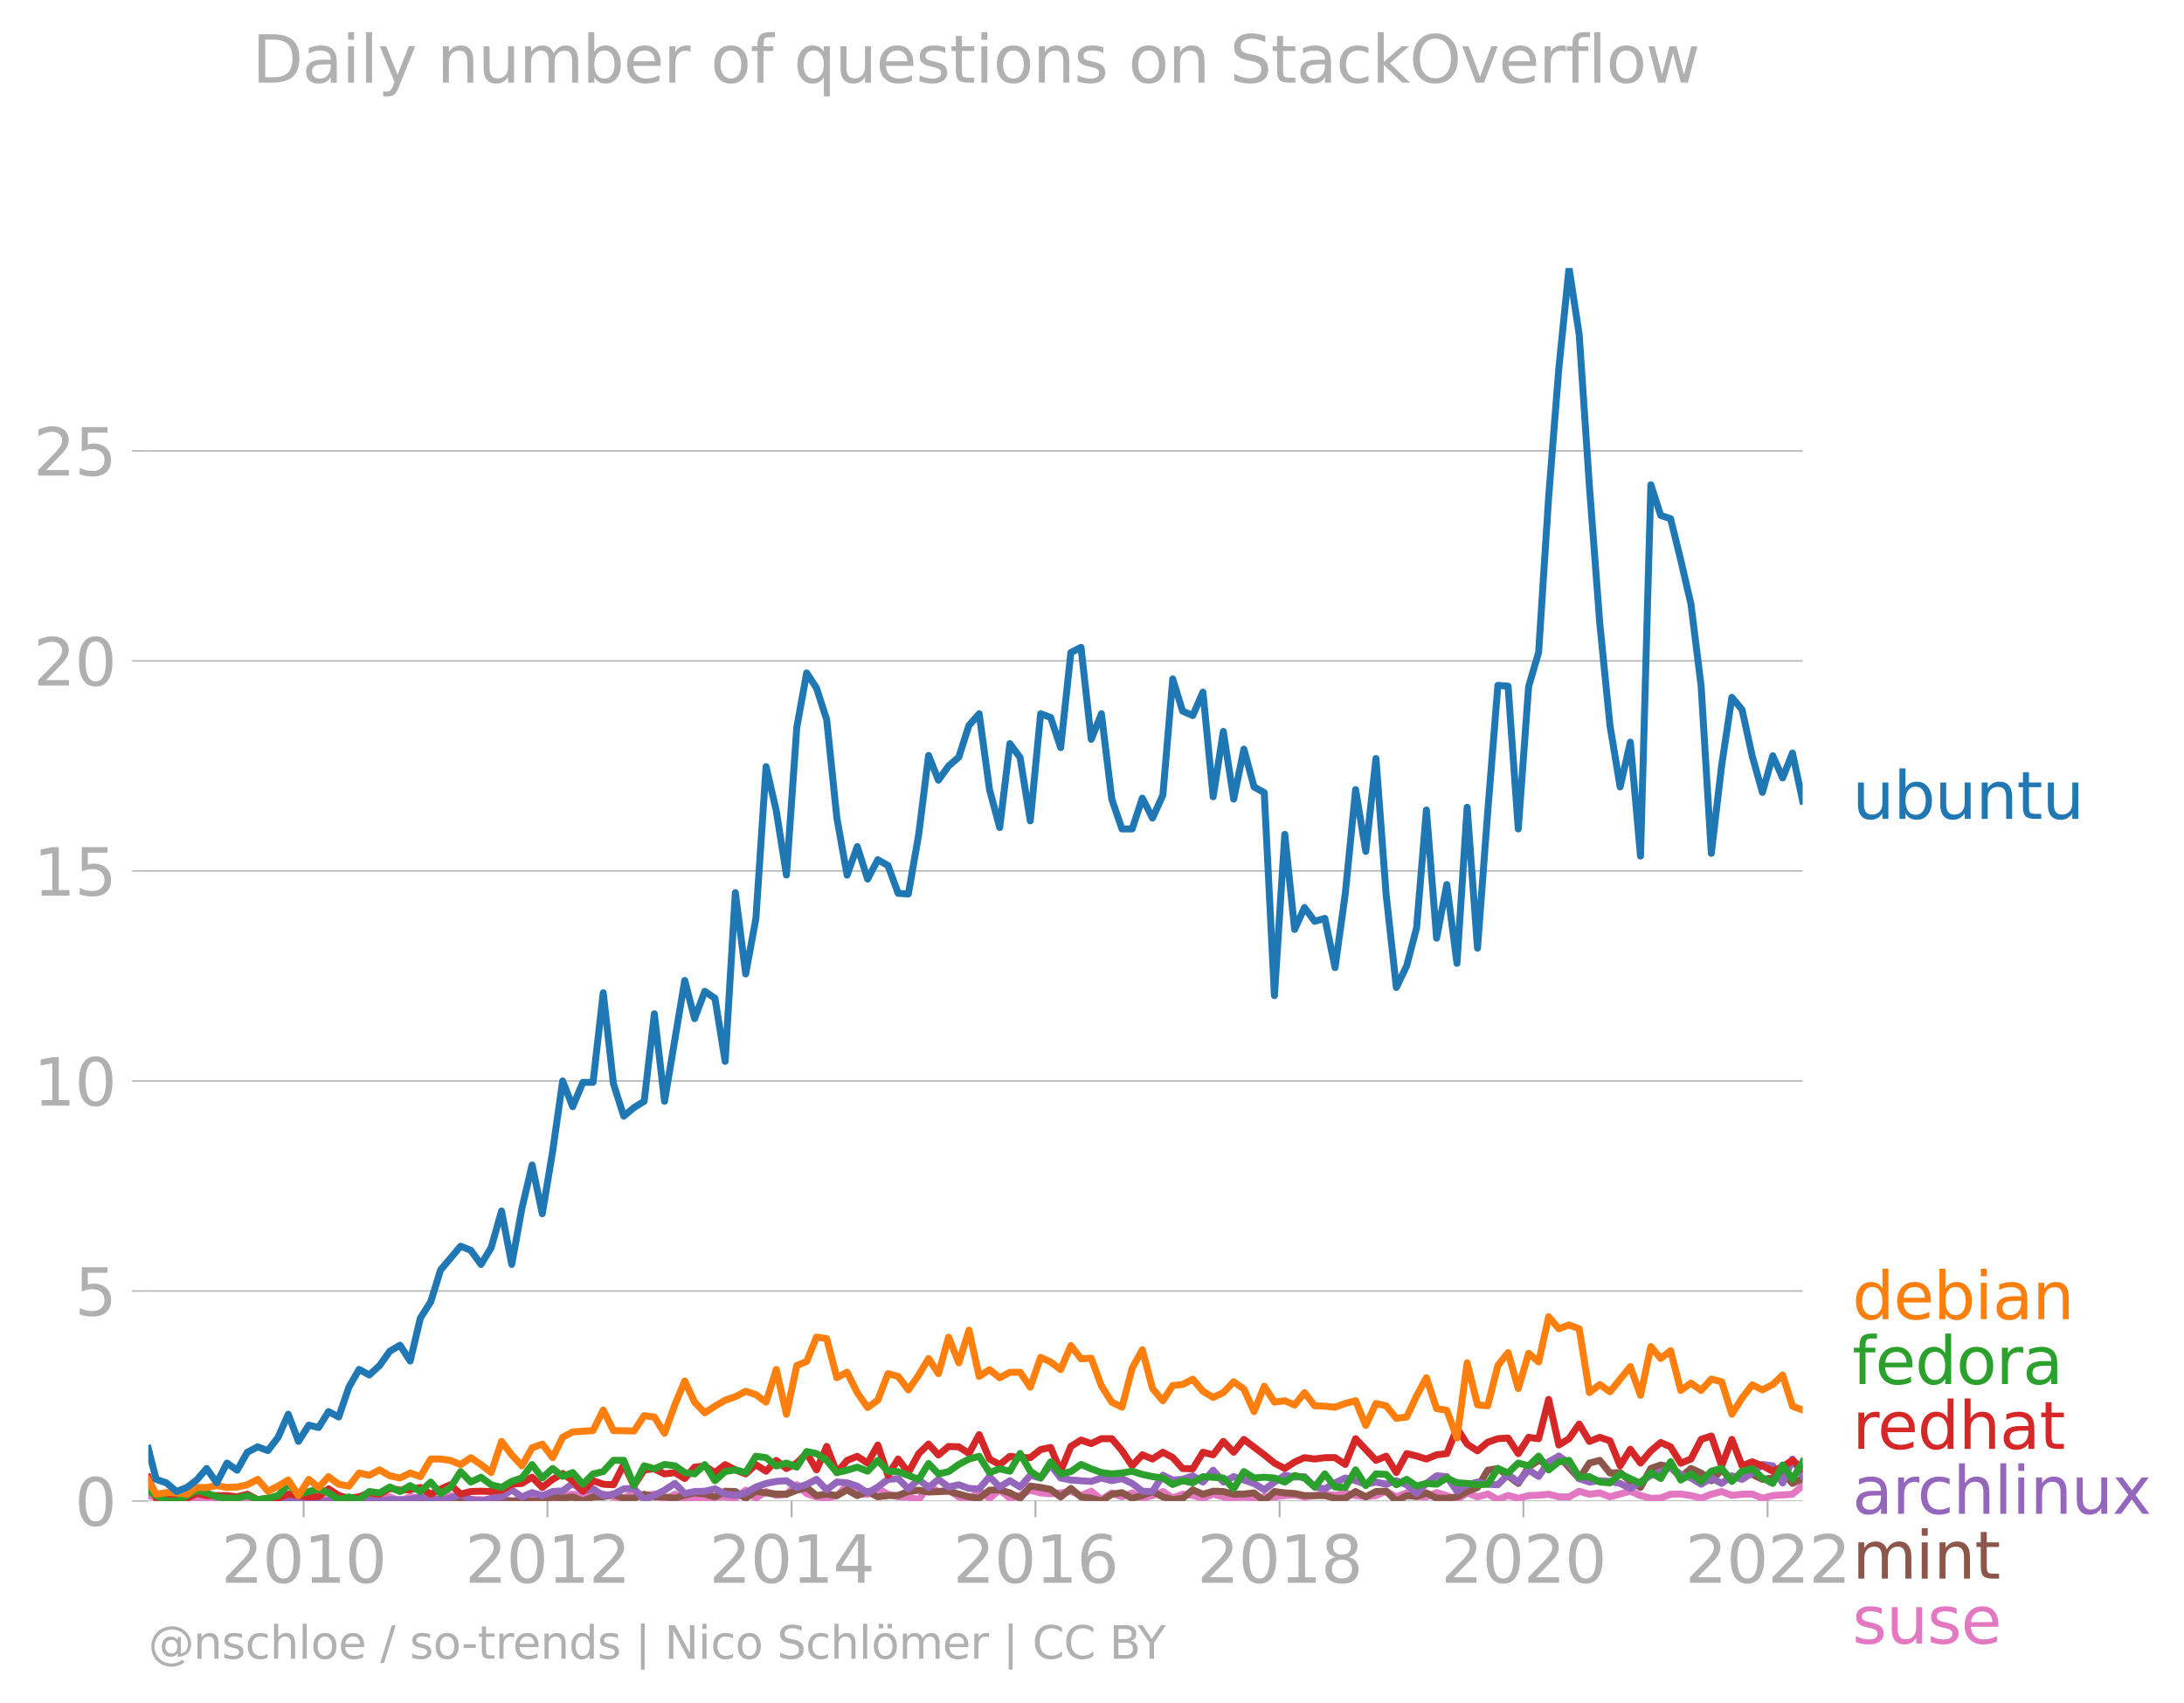 <svg xmlns:xlink="http://www.w3.org/1999/xlink" width="628.598" height="489.969" viewBox="0 0 471.449 367.477" xmlns="http://www.w3.org/2000/svg"><defs><style>*{stroke-linejoin:round;stroke-linecap:butt}</style></defs><g id="figure_1"><path d="M0 367.477h471.449V0H0v367.477z" style="fill:none" id="patch_1"/><g id="axes_1"><path d="M32.015 323.95h357.12V57.838H32.015V323.95z" style="fill:none" id="patch_2"/><g id="matplotlib.axis_1"><g id="xtick_1"><g id="line2d_1"><defs><path id="m02e61e4be1" d="M0 0v3.5" style="stroke:#b0b0b0;stroke-width:.4"/></defs><use xlink:href="#m02e61e4be1" x="65.542" y="323.95" style="fill:#b0b0b0;stroke:#b0b0b0;stroke-width:.4"/></g><g style="fill:#b0b0b0" transform="matrix(.14 0 0 -.14 47.727 341.588)" id="text_1"><defs><path id="DejaVuSans-32" d="M1228 531h2203V0H469v531q359 372 979 998 621 627 780 809 303 340 423 576 121 236 121 464 0 372-261 606-261 235-680 235-297 0-627-103-329-103-704-313v638q381 153 712 231 332 78 607 78 725 0 1156-363 431-362 431-968 0-288-108-546-107-257-392-607-78-91-497-524-418-433-1181-1211z" transform="scale(.016)"/><path id="DejaVuSans-30" d="M2034 4250q-487 0-733-480-245-479-245-1442 0-959 245-1439 246-480 733-480 491 0 736 480 246 480 246 1439 0 963-246 1442-245 480-736 480zm0 500q785 0 1199-621 414-620 414-1801 0-1178-414-1799Q2819-91 2034-91q-784 0-1198 620-414 621-414 1799 0 1181 414 1801 414 621 1198 621z" transform="scale(.016)"/><path id="DejaVuSans-31" d="M794 531h1031v3560L703 3866v575l1116 225h631V531h1031V0H794v531z" transform="scale(.016)"/></defs><use xlink:href="#DejaVuSans-32"/><use xlink:href="#DejaVuSans-30" x="63.623"/><use xlink:href="#DejaVuSans-31" x="127.246"/><use xlink:href="#DejaVuSans-30" x="190.869"/></g></g><g id="xtick_2"><use xlink:href="#m02e61e4be1" x="118.177" y="323.95" style="fill:#b0b0b0;stroke:#b0b0b0;stroke-width:.4" id="line2d_2"/><g style="fill:#b0b0b0" transform="matrix(.14 0 0 -.14 100.362 341.588)" id="text_2"><use xlink:href="#DejaVuSans-32"/><use xlink:href="#DejaVuSans-30" x="63.623"/><use xlink:href="#DejaVuSans-31" x="127.246"/><use xlink:href="#DejaVuSans-32" x="190.869"/></g></g><g id="xtick_3"><use xlink:href="#m02e61e4be1" x="170.883" y="323.95" style="fill:#b0b0b0;stroke:#b0b0b0;stroke-width:.4" id="line2d_3"/><g style="fill:#b0b0b0" transform="matrix(.14 0 0 -.14 153.068 341.588)" id="text_3"><defs><path id="DejaVuSans-34" d="M2419 4116 825 1625h1594v2491zm-166 550h794V1625h666v-525h-666V0h-628v1100H313v609l1940 2957z" transform="scale(.016)"/></defs><use xlink:href="#DejaVuSans-32"/><use xlink:href="#DejaVuSans-30" x="63.623"/><use xlink:href="#DejaVuSans-31" x="127.246"/><use xlink:href="#DejaVuSans-34" x="190.869"/></g></g><g id="xtick_4"><use xlink:href="#m02e61e4be1" x="223.517" y="323.95" style="fill:#b0b0b0;stroke:#b0b0b0;stroke-width:.4" id="line2d_4"/><g style="fill:#b0b0b0" transform="matrix(.14 0 0 -.14 205.702 341.588)" id="text_4"><defs><path id="DejaVuSans-36" d="M2113 2584q-425 0-674-291-248-290-248-796 0-503 248-796 249-292 674-292t673 292q248 293 248 796 0 506-248 796-248 291-673 291zm1253 1979v-575q-238 112-480 171-242 60-480 60-625 0-955-422-329-422-376-1275 184 272 462 417 279 145 613 145 703 0 1111-427 408-426 408-1160 0-719-425-1154Q2819-91 2113-91q-810 0-1238 620-428 621-428 1799 0 1106 525 1764t1409 658q238 0 480-47t505-140z" transform="scale(.016)"/></defs><use xlink:href="#DejaVuSans-32"/><use xlink:href="#DejaVuSans-30" x="63.623"/><use xlink:href="#DejaVuSans-31" x="127.246"/><use xlink:href="#DejaVuSans-36" x="190.869"/></g></g><g id="xtick_5"><use xlink:href="#m02e61e4be1" x="276.224" y="323.95" style="fill:#b0b0b0;stroke:#b0b0b0;stroke-width:.4" id="line2d_5"/><g style="fill:#b0b0b0" transform="matrix(.14 0 0 -.14 258.409 341.588)" id="text_5"><defs><path id="DejaVuSans-38" d="M2034 2216q-450 0-708-241-257-241-257-662 0-422 257-663 258-241 708-241t709 242q260 243 260 662 0 421-258 662-257 241-711 241zm-631 268q-406 100-633 378-226 279-226 679 0 559 398 884 399 325 1092 325 697 0 1094-325t397-884q0-400-227-679-226-278-629-378 456-106 710-416 255-309 255-755 0-679-414-1042Q2806-91 2034-91q-771 0-1186 362-414 363-414 1042 0 446 256 755 257 310 713 416zm-231 997q0-362 226-565 227-203 636-203 407 0 636 203 230 203 230 565 0 363-230 566-229 203-636 203-409 0-636-203-226-203-226-566z" transform="scale(.016)"/></defs><use xlink:href="#DejaVuSans-32"/><use xlink:href="#DejaVuSans-30" x="63.623"/><use xlink:href="#DejaVuSans-31" x="127.246"/><use xlink:href="#DejaVuSans-38" x="190.869"/></g></g><g id="xtick_6"><use xlink:href="#m02e61e4be1" x="328.858" y="323.95" style="fill:#b0b0b0;stroke:#b0b0b0;stroke-width:.4" id="line2d_6"/><g style="fill:#b0b0b0" transform="matrix(.14 0 0 -.14 311.043 341.588)" id="text_6"><use xlink:href="#DejaVuSans-32"/><use xlink:href="#DejaVuSans-30" x="63.623"/><use xlink:href="#DejaVuSans-32" x="127.246"/><use xlink:href="#DejaVuSans-30" x="190.869"/></g></g><g id="xtick_7"><use xlink:href="#m02e61e4be1" x="381.564" y="323.95" style="fill:#b0b0b0;stroke:#b0b0b0;stroke-width:.4" id="line2d_7"/><g style="fill:#b0b0b0" transform="matrix(.14 0 0 -.14 363.75 341.588)" id="text_7"><use xlink:href="#DejaVuSans-32"/><use xlink:href="#DejaVuSans-30" x="63.623"/><use xlink:href="#DejaVuSans-32" x="127.246"/><use xlink:href="#DejaVuSans-32" x="190.869"/></g></g></g><g id="matplotlib.axis_2"><g id="ytick_1"><path d="M32.015 323.95h357.12" clip-path="url(#pb29ec83e7a)" style="fill:none;stroke:#b0b0b0;stroke-width:.3;stroke-linecap:square" id="line2d_8"/><g id="line2d_9"><defs><path id="m8f92de6a23" d="M0 0h-3.5" style="stroke:#b0b0b0;stroke-width:.3"/></defs><use xlink:href="#m8f92de6a23" x="32.015" y="323.95" style="fill:#b0b0b0;stroke:#b0b0b0;stroke-width:.3"/></g><use xlink:href="#DejaVuSans-30" style="fill:#b0b0b0" transform="matrix(.14 0 0 -.14 16.108 329.269)" id="text_8"/></g><g id="ytick_2"><path d="M32.015 278.623h357.12" clip-path="url(#pb29ec83e7a)" style="fill:none;stroke:#b0b0b0;stroke-width:.3;stroke-linecap:square" id="line2d_10"/><use xlink:href="#m8f92de6a23" x="32.015" y="278.623" style="fill:#b0b0b0;stroke:#b0b0b0;stroke-width:.3" id="line2d_11"/><g style="fill:#b0b0b0" transform="matrix(.14 0 0 -.14 16.108 283.942)" id="text_9"><defs><path id="DejaVuSans-35" d="M691 4666h2478v-532H1269V2991q137 47 274 70 138 23 276 23 781 0 1237-428 457-428 457-1159 0-753-469-1171Q2575-91 1722-91q-294 0-599 50Q819 9 494 109v635q281-153 581-228t634-75q541 0 856 284 316 284 316 772 0 487-316 771-315 285-856 285-253 0-505-56-251-56-513-175v2344z" transform="scale(.016)"/></defs><use xlink:href="#DejaVuSans-35"/></g></g><g id="ytick_3"><path d="M32.015 233.296h357.12" clip-path="url(#pb29ec83e7a)" style="fill:none;stroke:#b0b0b0;stroke-width:.3;stroke-linecap:square" id="line2d_12"/><use xlink:href="#m8f92de6a23" x="32.015" y="233.296" style="fill:#b0b0b0;stroke:#b0b0b0;stroke-width:.3" id="line2d_13"/><g style="fill:#b0b0b0" transform="matrix(.14 0 0 -.14 7.2 238.615)" id="text_10"><use xlink:href="#DejaVuSans-31"/><use xlink:href="#DejaVuSans-30" x="63.623"/></g></g><g id="ytick_4"><path d="M32.015 187.97h357.12" clip-path="url(#pb29ec83e7a)" style="fill:none;stroke:#b0b0b0;stroke-width:.3;stroke-linecap:square" id="line2d_14"/><use xlink:href="#m8f92de6a23" x="32.015" y="187.97" style="fill:#b0b0b0;stroke:#b0b0b0;stroke-width:.3" id="line2d_15"/><g style="fill:#b0b0b0" transform="matrix(.14 0 0 -.14 7.2 193.288)" id="text_11"><use xlink:href="#DejaVuSans-31"/><use xlink:href="#DejaVuSans-35" x="63.623"/></g></g><g id="ytick_5"><path d="M32.015 142.643h357.12" clip-path="url(#pb29ec83e7a)" style="fill:none;stroke:#b0b0b0;stroke-width:.3;stroke-linecap:square" id="line2d_16"/><use xlink:href="#m8f92de6a23" x="32.015" y="142.643" style="fill:#b0b0b0;stroke:#b0b0b0;stroke-width:.3" id="line2d_17"/><g style="fill:#b0b0b0" transform="matrix(.14 0 0 -.14 7.2 147.962)" id="text_12"><use xlink:href="#DejaVuSans-32"/><use xlink:href="#DejaVuSans-30" x="63.623"/></g></g><g id="ytick_6"><path d="M32.015 97.316h357.12" clip-path="url(#pb29ec83e7a)" style="fill:none;stroke:#b0b0b0;stroke-width:.3;stroke-linecap:square" id="line2d_18"/><use xlink:href="#m8f92de6a23" x="32.015" y="97.316" style="fill:#b0b0b0;stroke:#b0b0b0;stroke-width:.3" id="line2d_19"/><g style="fill:#b0b0b0" transform="matrix(.14 0 0 -.14 7.2 102.635)" id="text_13"><use xlink:href="#DejaVuSans-32"/><use xlink:href="#DejaVuSans-35" x="63.623"/></g></g></g><path d="m32.015 322.817 1.694.256 2.2.877h4.434l2.127-.324 2.127.031 2.199.293h2.199l2.2-.302 2.198.302h2.235l2.2-.605 2.199.312 2.199-.312 2.199.312h6.489l2.199-.312 2.2.605 2.198-.302 2.2.302 2.234-.585 2.2-.322 2.199.907 2.199-.907 4.434.614 2.127-.03 2.127-.847 2.2.565 2.198.312 2.2-.01 2.198.303 2.236-.585 2.199.585 4.398-.605 2.199-.565 2.235.877 2.163-.958 2.163-.211 2.2.253 2.198.04 2.2-.342 2.199.634 2.235.292 2.199-1.228 2.2.643 2.198-.341 2.2 1.218 2.234-1.17 2.127 1.139 2.127-.553 2.2.877 2.199-.877 2.199-.03 2.199.322 2.235-1.755 2.2 1.735 2.198-1.442 2.2.838 2.198-.253 2.236-2.047 2.127 1.89 2.127.742 2.199.272 2.199-.565 2.199-2.154 2.199 1.862h2.235l2.2-1.258 2.198 1.258 2.2.555 2.199.03 2.235.584 2.127-2.945 2.127 1.19 2.199-.37 2.199 1.54 2.199.878 2.2-2.34 2.234 1.755 2.2-1.833 2.198 1.833 2.2-.624 2.199-1.13 2.235.584 2.163.192 2.163-.192 2.2-.36 2.198.945 2.2-.945 2.198 1.822 2.236-1.462 2.199.848 2.199-.848 2.199 1.15 2.199-.565 2.235-.877 2.127 1.4 2.127-.815 2.2.253 2.198.624 2.2-.926 2.199.634 2.235.292 2.199-.322 2.199.322 2.199-.322 2.2.03 2.234-.293 2.127-.125 2.127.418 4.398-.585 2.2.253 2.199-.546 2.235.585 2.199.263 2.199-.263 2.2-.945 2.198 1.238 2.235-.878 2.127.784 2.127.094 2.2-.936 2.199.643 2.199.868 2.199-1.453 2.235.878 2.199-.634 2.2 1.218 2.198-.916 2.2.624 2.235-.585 2.163-.08 2.163-.212 2.199.555 2.199.03 2.199-1.238 2.199.653 2.235-.293 2.2.848 4.397-1.208 2.2.945 2.235.585 2.127-.063 2.127-.814 2.199-.05 2.199.342 2.2.565 2.198-.857 2.235-.585 2.2.838 2.199-.253 2.199-.05 2.199.927 2.235-.585 4.254-.292 2.199-1.862h0" clip-path="url(#pb29ec83e7a)" style="fill:none;stroke:#e377c2;stroke-width:1.5;stroke-linecap:square" id="line2d_20"/><path d="m57.827 323.95 2.2-.293 2.199-.614 2.199.907h21.919l2.199-.302 2.199.01 2.235.292h6.453l2.2-.293 2.198.293 2.2-.293 2.235.293h8.796l2.235-.877 2.163.252 2.163-.252 2.2.877 2.198-.877 2.2-.03 2.199-.555 2.235.877 2.199-.02 2.2-.857 2.198.555 2.2.03 2.234.292 2.127-.71 2.127-.46 2.2.244 2.199.634 2.199-1.238 2.199.068 2.235 1.462 2.2-1.53 2.198.36 2.2.244 2.198.049 2.236-.878 2.127-.574 2.127 1.744 2.199-.341 2.199.341 2.199-1.248 2.199 1.248 2.235-.877 2.2 1.14 2.198-.263 2.2-.039 2.199-.838 2.235-.293 2.127.397 4.326-.172 4.398 1.208 2.2.322 2.234-1.755 2.2-.078 2.198.663 2.2 1.15 2.199-2.612 2.235.293 2.163.423 2.163 1.624 2.2-1.843 2.198 1.843 2.2.272 2.198.605 2.236-1.462 2.199-.351 2.199 1.228 2.199-.624 2.199-.838 2.235 1.17 2.127.553 2.127-.261 2.2-1.833 2.198.956 2.2-.653 2.199.068 2.235.585 2.199-.05 2.199-.243 2.199 1.755 2.2-2.047 2.234.292 2.127.136 2.127.45h4.398l2.2.564 2.199.02 2.235-1.462 2.199 1.14 2.199-1.14 2.2-.068 2.198 2.115 2.235-1.17 2.127.199 2.127-.784 2.2 1.15 2.199.02 2.199-.322 2.199-1.14 2.235-.877 2.199-3.724 2.2-.37 4.397 3.216 2.236-3.509 2.163-1.442 2.163.857 2.199-1.774 4.398 4.835 2.199-3.353 2.235-.585 2.2 2.73 2.198-.098 2.2 1.91 2.199 1.307 2.235-4.095 2.127-.751 2.127.459 2.199 2.174 2.199-1.882 2.2.975 2.198 1.657 2.235-2.34 2.2 2.194 2.199-1.316 2.199.107 2.199 1.063 2.235-.293 2.127-1.18 2.127 2.35 2.199-1.033h0" clip-path="url(#pb29ec83e7a)" style="fill:none;stroke:#8c564b;stroke-width:1.5;stroke-linecap:square" id="line2d_21"/><path d="m60.027 323.95 2.199-.302 2.199.01 2.235.292h6.453l2.2-.585 2.198.585 2.2-.293 2.234.293 2.2-.302h4.398l2.199-.575 4.362.553 2.127-.261 2.2-.926 2.198 1.218 2.2.293 2.198-.585 2.236-.292 2.199-1.54 2.199 1.54 2.199-.936 2.199.643 2.235-.877 2.163-.141 2.163-1.614 2.2 1.687 2.198-.517 2.2 1.423 2.199-.253 2.235-1.17 2.199-.088 2.2 2.427 2.198-.916 2.2-1.13 2.234-1.463 2.127 2.183 2.127-.428 2.2-.068 2.199-.517 2.199 1.12 2.199.342 2.235-.585 2.2-1.267 2.198-.78 2.2-.429 2.198-.156 2.236 1.463 2.127-.638 2.127-1.117 2.199 2.261 2.199-1.676 2.199.165 2.199.712 2.235 1.462 2.2-1.267 2.198-1.657 2.2-.156 2.199 2.203 2.235-2.047 2.127 1.765 2.127-1.765 2.199 1.657 2.199-.487 2.199.79 2.2.087 2.234-2.632 2.2 2.242 2.198-1.365 2.2 1.365 2.199-2.534 2.235.584 2.163-2.843 2.163 2.843 2.2.44 4.397.301 2.2-.74 2.235.584 2.199-.448 2.199 1.033 2.199 1.687 2.199.068 2.235-3.51 2.127 1.024 2.127-.146 2.2-.76 2.198 1.345 2.2-2.554 2.199 2.554 2.235-1.17 4.398 1.462 2.199 1.384 2.2-1.676 2.234-1.462 2.127.376 2.127-.084 2.2 2.242 2.198.39 2.2-1.297 2.199-1.043 2.235.585 2.199.76 2.199-.467 2.2.468 2.198-.76 2.235.877 2.127 1.89 2.127-2.183 2.2-1.637 2.199.175 2.199 3.149 2.199-1.394 2.235-.585 2.199.468 2.2.117 2.198-2.233 2.2 1.648 2.235-2.632 2.163 1.412 2.163-3.167 2.199-1.189 2.199 1.482 2.199 3.353 2.199.74 2.235-.292 2.2.156 2.198.43 2.2 1.081 4.434-2.836 2.127-.596 2.127-1.159 2.199 1.57 2.199.77 2.2 1.345 2.198-1.346 2.235 1.17 2.2-1.637 2.199.76 2.199-1.365 2.199-1.852 2.235.293 2.127 3.718 2.127-5.18 2.199 3.626h0" clip-path="url(#pb29ec83e7a)" style="fill:none;stroke:#9467bd;stroke-width:1.5;stroke-linecap:square" id="line2d_22"/><g style="fill:#1f77b4" transform="matrix(.14 0 0 -.14 399.849 176.724)" id="text_14"><defs><path id="DejaVuSans-75" d="M544 1381v2119h575V1403q0-497 193-746 194-248 582-248 465 0 735 297 271 297 271 810v1984h575V0h-575v538q-209-319-486-474-276-155-642-155-603 0-916 375-312 375-312 1097zm1447 2203z" transform="scale(.016)"/><path id="DejaVuSans-62" d="M3116 1747q0 634-261 995t-717 361q-457 0-718-361t-261-995q0-634 261-995t718-361q456 0 717 361t261 995zM1159 2969q182 312 458 463 277 152 661 152 638 0 1036-506 399-506 399-1331T3314 415Q2916-91 2278-91q-384 0-661 152-276 152-458 464V0H581v4863h578V2969z" transform="scale(.016)"/><path id="DejaVuSans-6e" d="M3513 2113V0h-575v2094q0 497-194 743-194 247-581 247-466 0-735-297-269-296-269-809V0H581v3500h578v-544q207 316 486 472 280 156 646 156 603 0 912-373 310-373 310-1098z" transform="scale(.016)"/><path id="DejaVuSans-74" d="M1172 4494v-994h1184v-447H1172V1153q0-428 117-550t477-122h590V0h-590q-666 0-919 248-253 249-253 905v1900H172v447h422v994h578z" transform="scale(.016)"/></defs><use xlink:href="#DejaVuSans-75"/><use xlink:href="#DejaVuSans-62" x="63.379"/><use xlink:href="#DejaVuSans-75" x="126.855"/><use xlink:href="#DejaVuSans-6e" x="190.234"/><use xlink:href="#DejaVuSans-74" x="253.613"/><use xlink:href="#DejaVuSans-75" x="292.822"/></g><g style="fill:#ff7f0e" transform="matrix(.14 0 0 -.14 399.849 284.704)" id="text_15"><defs><path id="DejaVuSans-64" d="M2906 2969v1894h575V0h-575v525q-181-312-458-464-276-152-664-152-634 0-1033 506-398 507-398 1332t398 1331q399 506 1033 506 388 0 664-152 277-151 458-463zM947 1747q0-634 261-995t717-361q456 0 718 361 263 361 263 995t-263 995q-262 361-718 361t-717-361q-261-361-261-995z" transform="scale(.016)"/><path id="DejaVuSans-65" d="M3597 1894v-281H953q38-594 358-905t892-311q331 0 642 81t618 244V178Q3153 47 2828-22t-659-69q-838 0-1327 487-489 488-489 1320 0 859 464 1363 464 505 1252 505 706 0 1117-455 411-454 411-1235zm-575 169q-6 471-264 752-258 282-683 282-481 0-770-272t-333-766l2050 4z" transform="scale(.016)"/><path id="DejaVuSans-69" d="M603 3500h575V0H603v3500zm0 1363h575v-729H603v729z" transform="scale(.016)"/><path id="DejaVuSans-61" d="M2194 1759q-697 0-966-159t-269-544q0-306 202-486 202-179 548-179 479 0 768 339t289 901v128h-572zm1147 238V0h-575v531q-197-318-491-470T1556-91q-537 0-855 302-317 302-317 808 0 590 395 890 396 300 1180 300h807v57q0 397-261 614t-733 217q-300 0-585-72-284-72-546-216v532q315 122 612 182 297 61 578 61 760 0 1135-394 375-393 375-1193z" transform="scale(.016)"/></defs><use xlink:href="#DejaVuSans-64"/><use xlink:href="#DejaVuSans-65" x="63.477"/><use xlink:href="#DejaVuSans-62" x="125"/><use xlink:href="#DejaVuSans-69" x="188.477"/><use xlink:href="#DejaVuSans-61" x="216.26"/><use xlink:href="#DejaVuSans-6e" x="277.539"/></g><g style="fill:#2ca02c" transform="matrix(.14 0 0 -.14 399.849 298.704)" id="text_16"><defs><path id="DejaVuSans-66" d="M2375 4863v-479h-550q-309 0-430-125-120-125-120-450v-309h947v-447h-947V0H697v3053H147v447h550v244q0 584 272 851 272 268 862 268h544z" transform="scale(.016)"/><path id="DejaVuSans-6f" d="M1959 3097q-462 0-731-361t-269-989q0-628 267-989 268-361 733-361 460 0 728 362 269 363 269 988 0 622-269 986-268 364-728 364zm0 487q750 0 1178-488 429-487 429-1349 0-859-429-1349Q2709-91 1959-91q-753 0-1180 489-426 490-426 1349 0 862 426 1349 427 488 1180 488z" transform="scale(.016)"/><path id="DejaVuSans-72" d="M2631 2963q-97 56-211 82-114 27-251 27-488 0-749-317t-261-911V0H581v3500h578v-544q182 319 472 473 291 155 707 155 59 0 131-8 72-7 159-23l3-590z" transform="scale(.016)"/></defs><use xlink:href="#DejaVuSans-66"/><use xlink:href="#DejaVuSans-65" x="35.205"/><use xlink:href="#DejaVuSans-64" x="96.729"/><use xlink:href="#DejaVuSans-6f" x="160.205"/><use xlink:href="#DejaVuSans-72" x="221.387"/><use xlink:href="#DejaVuSans-61" x="262.5"/></g><g style="fill:#d62728" transform="matrix(.14 0 0 -.14 399.849 312.704)" id="text_17"><defs><path id="DejaVuSans-68" d="M3513 2113V0h-575v2094q0 497-194 743-194 247-581 247-466 0-735-297-269-296-269-809V0H581v4863h578V2956q207 316 486 472 280 156 646 156 603 0 912-373 310-373 310-1098z" transform="scale(.016)"/></defs><use xlink:href="#DejaVuSans-72"/><use xlink:href="#DejaVuSans-65" x="38.863"/><use xlink:href="#DejaVuSans-64" x="100.387"/><use xlink:href="#DejaVuSans-68" x="163.863"/><use xlink:href="#DejaVuSans-61" x="227.242"/><use xlink:href="#DejaVuSans-74" x="288.521"/></g><g style="fill:#9467bd" transform="matrix(.14 0 0 -.14 399.849 326.704)" id="text_18"><defs><path id="DejaVuSans-63" d="M3122 3366v-538q-244 135-489 202t-495 67q-560 0-870-355-309-354-309-995t309-996q310-354 870-354 250 0 495 67t489 202V134Q2881 22 2623-34q-257-57-548-57-791 0-1257 497-465 497-465 1341 0 856 470 1346 471 491 1290 491 265 0 518-55 253-54 491-163z" transform="scale(.016)"/><path id="DejaVuSans-6c" d="M603 4863h575V0H603v4863z" transform="scale(.016)"/><path id="DejaVuSans-78" d="M3513 3500 2247 1797 3578 0h-678L1881 1375 863 0H184l1360 1831L300 3500h678l928-1247 928 1247h679z" transform="scale(.016)"/></defs><use xlink:href="#DejaVuSans-61"/><use xlink:href="#DejaVuSans-72" x="61.279"/><use xlink:href="#DejaVuSans-63" x="100.143"/><use xlink:href="#DejaVuSans-68" x="155.123"/><use xlink:href="#DejaVuSans-6c" x="218.502"/><use xlink:href="#DejaVuSans-69" x="246.285"/><use xlink:href="#DejaVuSans-6e" x="274.068"/><use xlink:href="#DejaVuSans-75" x="337.447"/><use xlink:href="#DejaVuSans-78" x="400.826"/></g><g style="fill:#8c564b" transform="matrix(.14 0 0 -.14 399.849 340.704)" id="text_19"><defs><path id="DejaVuSans-6d" d="M3328 2828q216 388 516 572t706 184q547 0 844-383 297-382 297-1088V0h-578v2094q0 503-179 746-178 244-543 244-447 0-707-297-259-296-259-809V0h-578v2094q0 506-178 748t-550 242q-441 0-701-298-259-298-259-808V0H581v3500h578v-544q197 322 472 475t653 153q382 0 649-194 267-193 395-562z" transform="scale(.016)"/></defs><use xlink:href="#DejaVuSans-6d"/><use xlink:href="#DejaVuSans-69" x="97.412"/><use xlink:href="#DejaVuSans-6e" x="125.195"/><use xlink:href="#DejaVuSans-74" x="188.574"/></g><g style="fill:#e377c2" transform="matrix(.14 0 0 -.14 399.849 354.704)" id="text_20"><defs><path id="DejaVuSans-73" d="M2834 3397v-544q-243 125-506 187-262 63-544 63-428 0-642-131t-214-394q0-200 153-314t616-217l197-44q612-131 870-370t258-667q0-488-386-773Q2250-91 1575-91q-281 0-586 55T347 128v594q319-166 628-249 309-82 613-82 406 0 624 139 219 139 219 392 0 234-158 359-157 125-692 241l-200 47q-534 112-772 345-237 233-237 639 0 494 350 762 350 269 994 269 318 0 599-47 282-46 519-140z" transform="scale(.016)"/></defs><use xlink:href="#DejaVuSans-73"/><use xlink:href="#DejaVuSans-75" x="52.1"/><use xlink:href="#DejaVuSans-73" x="115.479"/><use xlink:href="#DejaVuSans-65" x="167.578"/></g><g style="fill:#b0b0b0" transform="matrix(.097 0 0 -.097 32.015 357.986)" id="text_21"><defs><path id="DejaVuSans-40" d="M2381 1678q0-447 222-702 222-254 610-254 384 0 604 256 221 256 221 700 0 438-225 695-225 258-607 258-378 0-602-256-223-256-223-697zm1703-934q-187-241-429-355t-564-114q-538 0-874 389t-336 1014q0 625 337 1015 338 391 873 391 322 0 565-117 244-117 428-354v409h447V722q457 69 714 417 258 349 258 902 0 334-99 628-98 294-298 544-325 409-792 626t-1017 217q-384 0-738-102-353-101-653-301-490-319-767-836-276-517-276-1120 0-497 179-932 180-434 521-765 328-325 759-495 431-171 922-171 403 0 792 136t714 389l281-347q-390-303-851-464t-936-161q-578 0-1091 205-512 205-912 595Q841 78 631 592q-209 514-209 1105 0 569 212 1084 213 516 607 907 403 396 931 607t1119 211q662 0 1229-272 568-271 952-771 234-307 357-666 124-359 124-744 0-822-497-1297T4084 263v481z" transform="scale(.016)"/><path id="DejaVuSans-2f" d="M1625 4666h531L531-594H0l1625 5260z" transform="scale(.016)"/><path id="DejaVuSans-2d" d="M313 2009h1684v-512H313v512z" transform="scale(.016)"/><path id="DejaVuSans-7c" d="M1344 4891v-6400H813v6400h531z" transform="scale(.016)"/><path id="DejaVuSans-4e" d="M628 4666h850L3547 763v3903h612V0h-850L1241 3903V0H628v4666z" transform="scale(.016)"/><path id="DejaVuSans-53" d="M3425 4513v-616q-359 172-678 256-319 85-616 85-515 0-795-200t-280-569q0-310 186-468 186-157 705-254l381-78q706-135 1042-474t336-907q0-679-455-1029Q2797-91 1919-91q-331 0-705 75-373 75-773 222v650q384-215 753-325 369-109 725-109 540 0 834 212 294 213 294 607 0 343-211 537t-692 291l-385 75q-706 140-1022 440-315 300-315 835 0 619 436 975t1201 356q329 0 669-60 341-59 697-177z" transform="scale(.016)"/><path id="DejaVuSans-f6" d="M1959 3097q-462 0-731-361t-269-989q0-628 267-989 268-361 733-361 460 0 728 362 269 363 269 988 0 622-269 986-268 364-728 364zm0 487q750 0 1178-488 429-487 429-1349 0-859-429-1349Q2709-91 1959-91q-753 0-1180 489-426 490-426 1349 0 862 426 1349 427 488 1180 488zm295 1266h634v-631h-634v631zm-1222 0h634v-631h-634v631z" transform="scale(.016)"/><path id="DejaVuSans-43" d="M4122 4306v-665q-319 297-680 443-361 147-767 147-800 0-1225-489t-425-1414q0-922 425-1411t1225-489q406 0 767 147t680 444V359q-331-225-702-338-370-112-782-112-1060 0-1670 648-609 649-609 1771 0 1125 609 1773 610 649 1670 649 418 0 788-111 371-111 696-333z" transform="scale(.016)"/><path id="DejaVuSans-42" d="M1259 2228V519h1013q509 0 754 211 246 211 246 645 0 438-246 645-245 208-754 208H1259zm0 1919V2741h935q462 0 688 173 227 174 227 530 0 353-227 528-226 175-688 175h-935zm-631 519h1613q722 0 1112-300 391-300 391-853 0-429-200-682t-588-315q466-100 724-418 258-317 258-792 0-625-425-966Q3088 0 2303 0H628v4666z" transform="scale(.016)"/><path id="DejaVuSans-59" d="M-13 4666h679l1293-1919 1285 1919h678L2272 2222V0h-634v2222L-13 4666z" transform="scale(.016)"/></defs><use xlink:href="#DejaVuSans-40"/><use xlink:href="#DejaVuSans-6e" x="100"/><use xlink:href="#DejaVuSans-73" x="163.379"/><use xlink:href="#DejaVuSans-63" x="215.479"/><use xlink:href="#DejaVuSans-68" x="270.459"/><use xlink:href="#DejaVuSans-6c" x="333.838"/><use xlink:href="#DejaVuSans-6f" x="361.621"/><use xlink:href="#DejaVuSans-65" x="422.803"/><use xlink:href="#DejaVuSans-20" x="484.326"/><use xlink:href="#DejaVuSans-2f" x="516.113"/><use xlink:href="#DejaVuSans-20" x="549.805"/><use xlink:href="#DejaVuSans-73" x="581.592"/><use xlink:href="#DejaVuSans-6f" x="633.691"/><use xlink:href="#DejaVuSans-2d" x="696.748"/><use xlink:href="#DejaVuSans-74" x="732.832"/><use xlink:href="#DejaVuSans-72" x="772.041"/><use xlink:href="#DejaVuSans-65" x="810.904"/><use xlink:href="#DejaVuSans-6e" x="872.428"/><use xlink:href="#DejaVuSans-64" x="935.807"/><use xlink:href="#DejaVuSans-73" x="999.283"/><use xlink:href="#DejaVuSans-20" x="1051.383"/><use xlink:href="#DejaVuSans-7c" x="1083.17"/><use xlink:href="#DejaVuSans-20" x="1116.861"/><use xlink:href="#DejaVuSans-4e" x="1148.648"/><use xlink:href="#DejaVuSans-69" x="1223.453"/><use xlink:href="#DejaVuSans-63" x="1251.236"/><use xlink:href="#DejaVuSans-6f" x="1306.217"/><use xlink:href="#DejaVuSans-20" x="1367.398"/><use xlink:href="#DejaVuSans-53" x="1399.186"/><use xlink:href="#DejaVuSans-63" x="1462.662"/><use xlink:href="#DejaVuSans-68" x="1517.643"/><use xlink:href="#DejaVuSans-6c" x="1581.021"/><use xlink:href="#DejaVuSans-f6" x="1608.805"/><use xlink:href="#DejaVuSans-6d" x="1669.986"/><use xlink:href="#DejaVuSans-65" x="1767.398"/><use xlink:href="#DejaVuSans-72" x="1828.922"/><use xlink:href="#DejaVuSans-20" x="1870.035"/><use xlink:href="#DejaVuSans-7c" x="1901.822"/><use xlink:href="#DejaVuSans-20" x="1935.514"/><use xlink:href="#DejaVuSans-43" x="1967.301"/><use xlink:href="#DejaVuSans-43" x="2037.125"/><use xlink:href="#DejaVuSans-20" x="2106.949"/><use xlink:href="#DejaVuSans-42" x="2138.736"/><use xlink:href="#DejaVuSans-59" x="2201.84"/></g><g style="fill:#b0b0b0" transform="matrix(.14 0 0 -.14 54.43 17.838)" id="text_22"><defs><path id="DejaVuSans-44" d="M1259 4147V519h763q966 0 1414 437 448 438 448 1382 0 937-448 1373t-1414 436h-763zm-631 519h1297q1356 0 1990-564 635-564 635-1764 0-1207-638-1773Q3275 0 1925 0H628v4666z" transform="scale(.016)"/><path id="DejaVuSans-79" d="M2059-325q-243-625-475-815-231-191-618-191H506v481h338q237 0 368 113 132 112 291 531l103 262L191 3500h609L1894 763l1094 2737h609L2059-325z" transform="scale(.016)"/><path id="DejaVuSans-71" d="M947 1747q0-634 261-995t717-361q456 0 718 361 263 361 263 995t-263 995q-262 361-718 361t-717-361q-261-361-261-995zM2906 525q-181-312-458-464-276-152-664-152-634 0-1033 506-398 507-398 1332t398 1331q399 506 1033 506 388 0 664-152 277-151 458-463v531h575v-4831h-575V525z" transform="scale(.016)"/><path id="DejaVuSans-6b" d="M581 4863h578V1991l1716 1509h734L1753 1863 3688 0h-750L1159 1709V0H581v4863z" transform="scale(.016)"/><path id="DejaVuSans-4f" d="M2522 4238q-688 0-1093-513-404-512-404-1397 0-881 404-1394 405-512 1093-512 687 0 1089 512 402 513 402 1394 0 885-402 1397-402 513-1089 513zm0 512q981 0 1568-658 588-658 588-1764 0-1103-588-1761Q3503-91 2522-91q-984 0-1574 656-589 657-589 1763t589 1764q590 658 1574 658z" transform="scale(.016)"/><path id="DejaVuSans-76" d="M191 3500h609L1894 563l1094 2937h609L2284 0h-781L191 3500z" transform="scale(.016)"/><path id="DejaVuSans-77" d="M269 3500h575l719-2731 715 2731h678l719-2731 716 2731h575L4050 0h-678l-753 2869L1863 0h-679L269 3500z" transform="scale(.016)"/></defs><use xlink:href="#DejaVuSans-44"/><use xlink:href="#DejaVuSans-61" x="77.002"/><use xlink:href="#DejaVuSans-69" x="138.281"/><use xlink:href="#DejaVuSans-6c" x="166.064"/><use xlink:href="#DejaVuSans-79" x="193.848"/><use xlink:href="#DejaVuSans-20" x="253.027"/><use xlink:href="#DejaVuSans-6e" x="284.814"/><use xlink:href="#DejaVuSans-75" x="348.193"/><use xlink:href="#DejaVuSans-6d" x="411.572"/><use xlink:href="#DejaVuSans-62" x="508.984"/><use xlink:href="#DejaVuSans-65" x="572.461"/><use xlink:href="#DejaVuSans-72" x="633.984"/><use xlink:href="#DejaVuSans-20" x="675.098"/><use xlink:href="#DejaVuSans-6f" x="706.885"/><use xlink:href="#DejaVuSans-66" x="768.066"/><use xlink:href="#DejaVuSans-20" x="803.271"/><use xlink:href="#DejaVuSans-71" x="835.059"/><use xlink:href="#DejaVuSans-75" x="898.535"/><use xlink:href="#DejaVuSans-65" x="961.914"/><use xlink:href="#DejaVuSans-73" x="1023.438"/><use xlink:href="#DejaVuSans-74" x="1075.537"/><use xlink:href="#DejaVuSans-69" x="1114.746"/><use xlink:href="#DejaVuSans-6f" x="1142.529"/><use xlink:href="#DejaVuSans-6e" x="1203.711"/><use xlink:href="#DejaVuSans-73" x="1267.09"/><use xlink:href="#DejaVuSans-20" x="1319.189"/><use xlink:href="#DejaVuSans-6f" x="1350.977"/><use xlink:href="#DejaVuSans-6e" x="1412.158"/><use xlink:href="#DejaVuSans-20" x="1475.537"/><use xlink:href="#DejaVuSans-53" x="1507.324"/><use xlink:href="#DejaVuSans-74" x="1570.801"/><use xlink:href="#DejaVuSans-61" x="1610.01"/><use xlink:href="#DejaVuSans-63" x="1671.289"/><use xlink:href="#DejaVuSans-6b" x="1726.27"/><use xlink:href="#DejaVuSans-4f" x="1784.18"/><use xlink:href="#DejaVuSans-76" x="1862.891"/><use xlink:href="#DejaVuSans-65" x="1922.07"/><use xlink:href="#DejaVuSans-72" x="1983.594"/><use xlink:href="#DejaVuSans-66" x="2024.707"/><use xlink:href="#DejaVuSans-6c" x="2059.912"/><use xlink:href="#DejaVuSans-6f" x="2087.695"/><use xlink:href="#DejaVuSans-77" x="2148.877"/></g><path d="m32.015 318.85 1.694 4.515 2.2.283 2.199-.283h2.235l2.127-1.034 2.127.45h4.398l2.2.262 2.198-.555 2.235 1.17 2.2-.313 2.199.02 2.199-.926 4.434.634 2.127-.094 2.127-1.661 2.199 1.423 2.2.624 2.198-.322 2.2-.848 2.234.293 2.2-1.258 2.199.38 2.199-.078 2.199-.506 2.235 1.462 2.127-1.128 2.127-.92 2.2 1.999 2.198-.536 2.2-.068 2.198.068 2.236-.293 2.199-1.286 2.199-.176 2.199-1.335 2.199 2.213 2.235-1.755 2.163-1.26 2.163 1.552 2.2 2.272 2.198-2.272 2.2.76 2.199.118 2.235-4.387 2.199 4.572 2.2-3.402 2.198-.224 2.2 1.101 2.234-.292 2.127 1.284 2.127-2.454 2.2-.244 2.199 1.414 2.199-1.716 2.199 1.13 2.235.878 2.2-2.008 2.198 1.423 2.2-2.33 2.198 1.745 2.236-1.17 2.127-2.172 2.127 3.635 2.199-5.06 2.199 5.645 2.199-2.622 2.199-.887 2.235 1.462 2.2-3.9 2.198 6.532 2.2-3.51 2.199 2.925 2.235-4.094 2.127-2.068 2.127 2.36 2.199-1.842 2.199.088 2.199 1.423 2.2-4.055 2.234 5.263 2.2 1.21L218 314.3l2.2.282 2.199.01 2.235-1.755 2.163-.453 2.163 5.132 2.2-5.351 2.198-1.375 2.2.77 2.198-1.062h2.236l2.199 2.573 2.199 3.276 2.199-2.37 2.199.907 2.235-1.462 2.127 1.139 2.127 2.37 2.2.069 2.198-3.578 2.2.556 2.199-2.895 2.235 2.34 2.199-2.769 4.398 3.324 2.2 1.784 2.234 1.17 2.127-1.4 2.127-.94 2.2.292 2.198-.292 2.2-.01 2.199 1.472 2.235-5.556 4.398 4.679 2.2-.897 2.198 3.529 2.235-4.094 2.127.522 2.127.647 2.2-.906 2.199-.263 2.199-5.478 2.199 3.43 2.235 1.463 2.199-1.872 2.2-.76 2.198-.146 2.2 3.363 2.235-3.51 2.163.303 2.163-8.49 2.199 9.845 2.199-1.365 2.199-3.168 2.199 3.753 2.235-.877 2.2.75 2.198 5.39 2.2-3.577 2.199 2.993 2.235-2.632 2.127-1.807 2.127.93 2.199 3.538 2.199-.907 2.2-4.23 2.198-.74 2.235 6.433 2.2-5.693 2.199 5.693 2.199-.858 2.199.858 2.235 1.17 2.127-1.014 2.127-1.326 2.199 1.823h0" clip-path="url(#pb29ec83e7a)" style="fill:none;stroke:#d62728;stroke-width:1.5;stroke-linecap:square" id="line2d_23"/><path d="m32.015 321.683 1.694 1.097 2.2 1.17h2.199l4.362-2.267 2.127.512 2.199.848 2.199.322 2.2-.02 2.198-.565 2.235.877 2.2-.312 2.199-.565 2.199-2.456 2.199 2.164 4.362-1.128 2.127.835 2.199 1.453 2.2-.575 2.198.575 2.2-1.745 2.234.292 2.2-1.267 2.199.975 2.199-1.277 2.199 1.277 2.235-2.047 2.127 2.475 2.127-1.305 2.2-3.422 2.198 2.252 2.2-1.043 2.198 1.628 2.236.585 2.199-1.307 2.199-.74 2.199-2.886 2.199 2.885 2.235-2.047 2.163 1.705 2.163-.827 2.2 2.515 2.198-2.223 2.2-.497 2.199-2.427h2.235l2.199 5.449 2.2-4.28 2.198.654 2.2-.946 2.234.293 2.127 1.451 2.127.303 2.2-2.008 2.199 3.47 2.199-1.959 2.199-.38 2.235.585 2.2-3.529 2.198.312 2.2 1.803 2.198-.633 2.236.877 2.127-3.373 2.127.449 2.199 1.472 2.199 2.622 2.199-.507 2.199-.663 2.235.877 2.2-2.33 2.198 2.33 2.2.088 4.434 1.667 2.127-3.415 2.127 2.245 2.199-.497 2.199-1.55 2.199-1.17 2.2-.584 2.234 3.509 2.2-.81 2.198.517 2.2-3.84 2.199 3.84 2.235 1.462 2.163-3.468 2.163 2.591 2.2-.497 2.198-1.55 2.2.946 2.198.809 2.236.292 2.199-.195 2.199-.39 2.199.692 2.199.478 2.235.292 2.127 1.41 2.127-.825 2.2.458 2.198-1.335 4.399.292 2.235 2.34 2.199-3.714 2.199 1.374 2.199-.165 2.2.165 2.234.878 2.127-1.41 2.127.532 2.2 1.95 2.198-2.827 2.2 2.827 2.199.098 2.235-3.802 2.199 3.402 2.199-2.525 2.2.107 2.198 2.233 2.235-1.17 2.127 1.441 2.127-.564 2.2.176 2.199-1.346 2.199 1.043 2.199.127 2.235.293 2.199-.117 2.2-3.393 2.198.975 2.2-2.144 2.235.585 2.163-2.088 2.163 2.965 2.199-1.735 2.199-.312 2.199 3.636 2.199-.127 2.235 1.17 2.2.165 2.198-1.92 4.399 2.047 2.235-2.34 2.127 1.285 2.127-3.624 2.199 3.948 2.199-1.316 2.2 1.618 2.198-2.203 2.235-.585 2.2 2.788 2.199-2.203 2.199-.516 2.199 1.978 2.235 1.17 2.127-3.968 2.127 3.09 2.199-3.781h0" clip-path="url(#pb29ec83e7a)" style="fill:none;stroke:#2ca02c;stroke-width:1.5;stroke-linecap:square" id="line2d_24"/><path d="m32.015 319.417 1.694 3.07 2.2-.35 2.199.058 2.235.293 2.127-1.452 2.127-.01 2.199-.4 2.199.4 2.2-.098 2.198-.487 2.235-1.17 2.2 2.564 2.199-1.102 2.199-1.316 2.199 3.363 2.235-3.51 2.127 1.766 2.127-2.35 2.199 1.638 2.2.41 2.198-2.828 2.2.488 2.234-1.17 2.2 1.287 2.199.467 2.199-1.072 2.199.78 2.235-3.802h2.127l2.127.293 2.2.916 2.198-1.501 2.2 1.501 2.198 1.716 2.236-6.726 2.199 2.895 2.199 2.369 2.199-3.88 2.199-.8 2.235 2.925 2.163-4.397 2.163-1.16 4.398-.292 2.2-4.435 2.199 4.435 4.434.098 2.2-3.314 2.198.292 2.2 3.51 2.234-6.142 2.127-5.138 2.127 4.553 2.2 2.31 2.199-1.432 2.199-1.287 2.199-.76 2.235-1.17 2.2.721 2.198 1.618 2.2-7.057 2.198 9.69 2.236-10.528 2.127-.867 2.127-5.274 2.199.331 2.199 8.442 2.199-1.19 2.199 4.406 2.235 3.217 2.2-1.579 2.198-5.732 2.2.595 2.199 2.914 2.235-3.216 2.127-3.562 2.127 3.27 2.199-7.867 2.199 5.527 2.199-7.038 2.2 9.962 2.234-1.462 2.2 1.774 2.198-1.19 2.2-.019 2.199 3.237 2.235-6.434 2.163.988 2.163 1.644 2.2-5.176 2.198 2.837 2.2-.117 2.198 5.965 2.236 3.51 2.199 1.1 2.199-8.411 2.199-3.977 2.199 8.363 2.235 2.632 2.127-3.29 2.127-.22 2.2-1.14 2.198 2.603 2.2 1.326 2.199-1.034 2.235-2.34 2.199 1.56 2.199 4.874 2.199-5.478 2.2 3.431 2.234-.292 2.127.919 2.127-2.674 2.2 2.847 2.198.078 2.2.224 2.199-.81 2.235-.584 2.199 5.322 2.199-4.737 2.2.507 2.198 2.71 2.235-.293 2.127-4.533 2.127-3.947 2.2 6.667 2.199.351 2.199 5.995 2.199-16.23 2.235 9.065 2.199.215 2.2-8.695 2.198-2.788 2.2 7.76 2.235-7.604 2.163 1.865 2.163-9.76 2.199 2.602 2.199-.848 2.199.848 2.199 13.773 2.235-1.754 2.2 1.579 4.397-5.44 2.2 6.2 2.235-10.527 2.127 2.58 2.127-1.703 2.199 8.588 2.199-1.57 2.2 1.57 2.198-2.447 2.235.585 2.2 6.999 2.199-3.49 2.199-2.856 2.199 1.101 2.235-1.17 2.127-2.046 2.127 6.726 2.199.828h0" clip-path="url(#pb29ec83e7a)" style="fill:none;stroke:#ff7f0e;stroke-width:1.5;stroke-linecap:square" id="line2d_25"/><path d="m32.015 312.618 1.694 6.653 2.2.75 2.199 1.882 2.235-.877 2.127-1.609 2.127-2.486 2.199 3.09 2.199-4.26 2.2 1.54 2.198-3.879 2.235-1.17 2.2.82 2.199-2.866 2.199-4.991 2.199 5.868 2.235-3.51 2.127.512 2.127-3.436 2.199 1.17 2.2-6.433 2.198-3.841 2.2 1.209 2.234-2.047 2.2-3.09 2.199-1.297 2.199 3.412 2.199-9.26 2.235-3.51 2.127-6.872 4.326-5.137 2.2.897 2.198 3.032 2.2-3.617 2.235-7.895 2.199 11.512 2.199-12.097 2.199-9.358 2.199 10.527 2.235-13.451 2.163-15.207 2.163 5.556 2.2-5.254 2.198-.01 2.2-19.329 2.199 19.622 2.235 7.018 2.199-1.861 2.2-1.355 2.198-18.891 2.2 18.89 4.361-26.078 2.127 8.24 2.2-5.887 2.199 1.501 2.199 13.608 2.199-36.418 2.235 17.546 2.2-11.95 2.198-32.792 2.2 9.524 2.198 13.87 2.236-31.874 2.127-11.74 2.127 3.26 2.199 6.842 2.199 21.23 2.199 12.312 2.199-6.17 2.235 7.018 2.2-4.172 2.198 1.248 2.2 6.004 2.199.137 2.235-12.867 2.127-17.034 2.127 5.337 2.199-3.07 2.199-1.902 2.199-6.862 2.2-2.495 2.234 16.376 2.2 8.178L218 160.481l2.2 3.012 2.199 13.657 2.235-23.102 2.163.786 2.163 6.524 2.2-20.528 2.198-1.112 2.2 19.847 2.198-5.517 2.236 18.423 2.199 6.433h2.199l2.199-6.648 2.199 4.309 2.235-4.972 2.127-25.065 2.127 6.935 2.2.965 2.198-5.06 2.2 22.586 2.199-14.105 2.235 14.622 2.199-10.791 2.199 8.159 2.199 1.209 2.2 43.825 2.234-34.8 2.127 20.523 2.127-4.73 2.2 2.982 2.198-.643 2.2 10.615 2.199-15.88 2.235-22.516 2.199 13.315 2.199-20.041 2.2 29.409 2.198 20.012 2.235-4.68 2.127-8.167 2.127-25.462 2.2 27.664 2.199-11.58 2.199 17.02 2.199-33.689 2.235 30.413 2.199-29.36 2.2-27.372 2.198.176 2.2 30.822 2.235-30.705 2.163-7.432 2.163-33.508 2.199-27.772 2.199-21.65 2.199 14.398 2.199 32.684 2.235 29.536 2.2 22.088 2.198 13.296 2.2-9.67 2.199 24.584 2.235-80.126 2.127 6.61 2.127.7 2.199 8.949 2.199 9.475 2.2 17.72 2.198 36.087 2.235-19.008 2.2-14.66 2.199 2.67 2.199 10.02 2.199 7.819 2.235-7.896 2.127 4.783 2.127-5.368 2.199 10.333h0" clip-path="url(#pb29ec83e7a)" style="fill:none;stroke:#1f77b4;stroke-width:1.5;stroke-linecap:square" id="line2d_26"/></g></g><defs><clipPath id="pb29ec83e7a"><path d="M32.015 57.838h357.12V323.95H32.015z"/></clipPath></defs></svg>